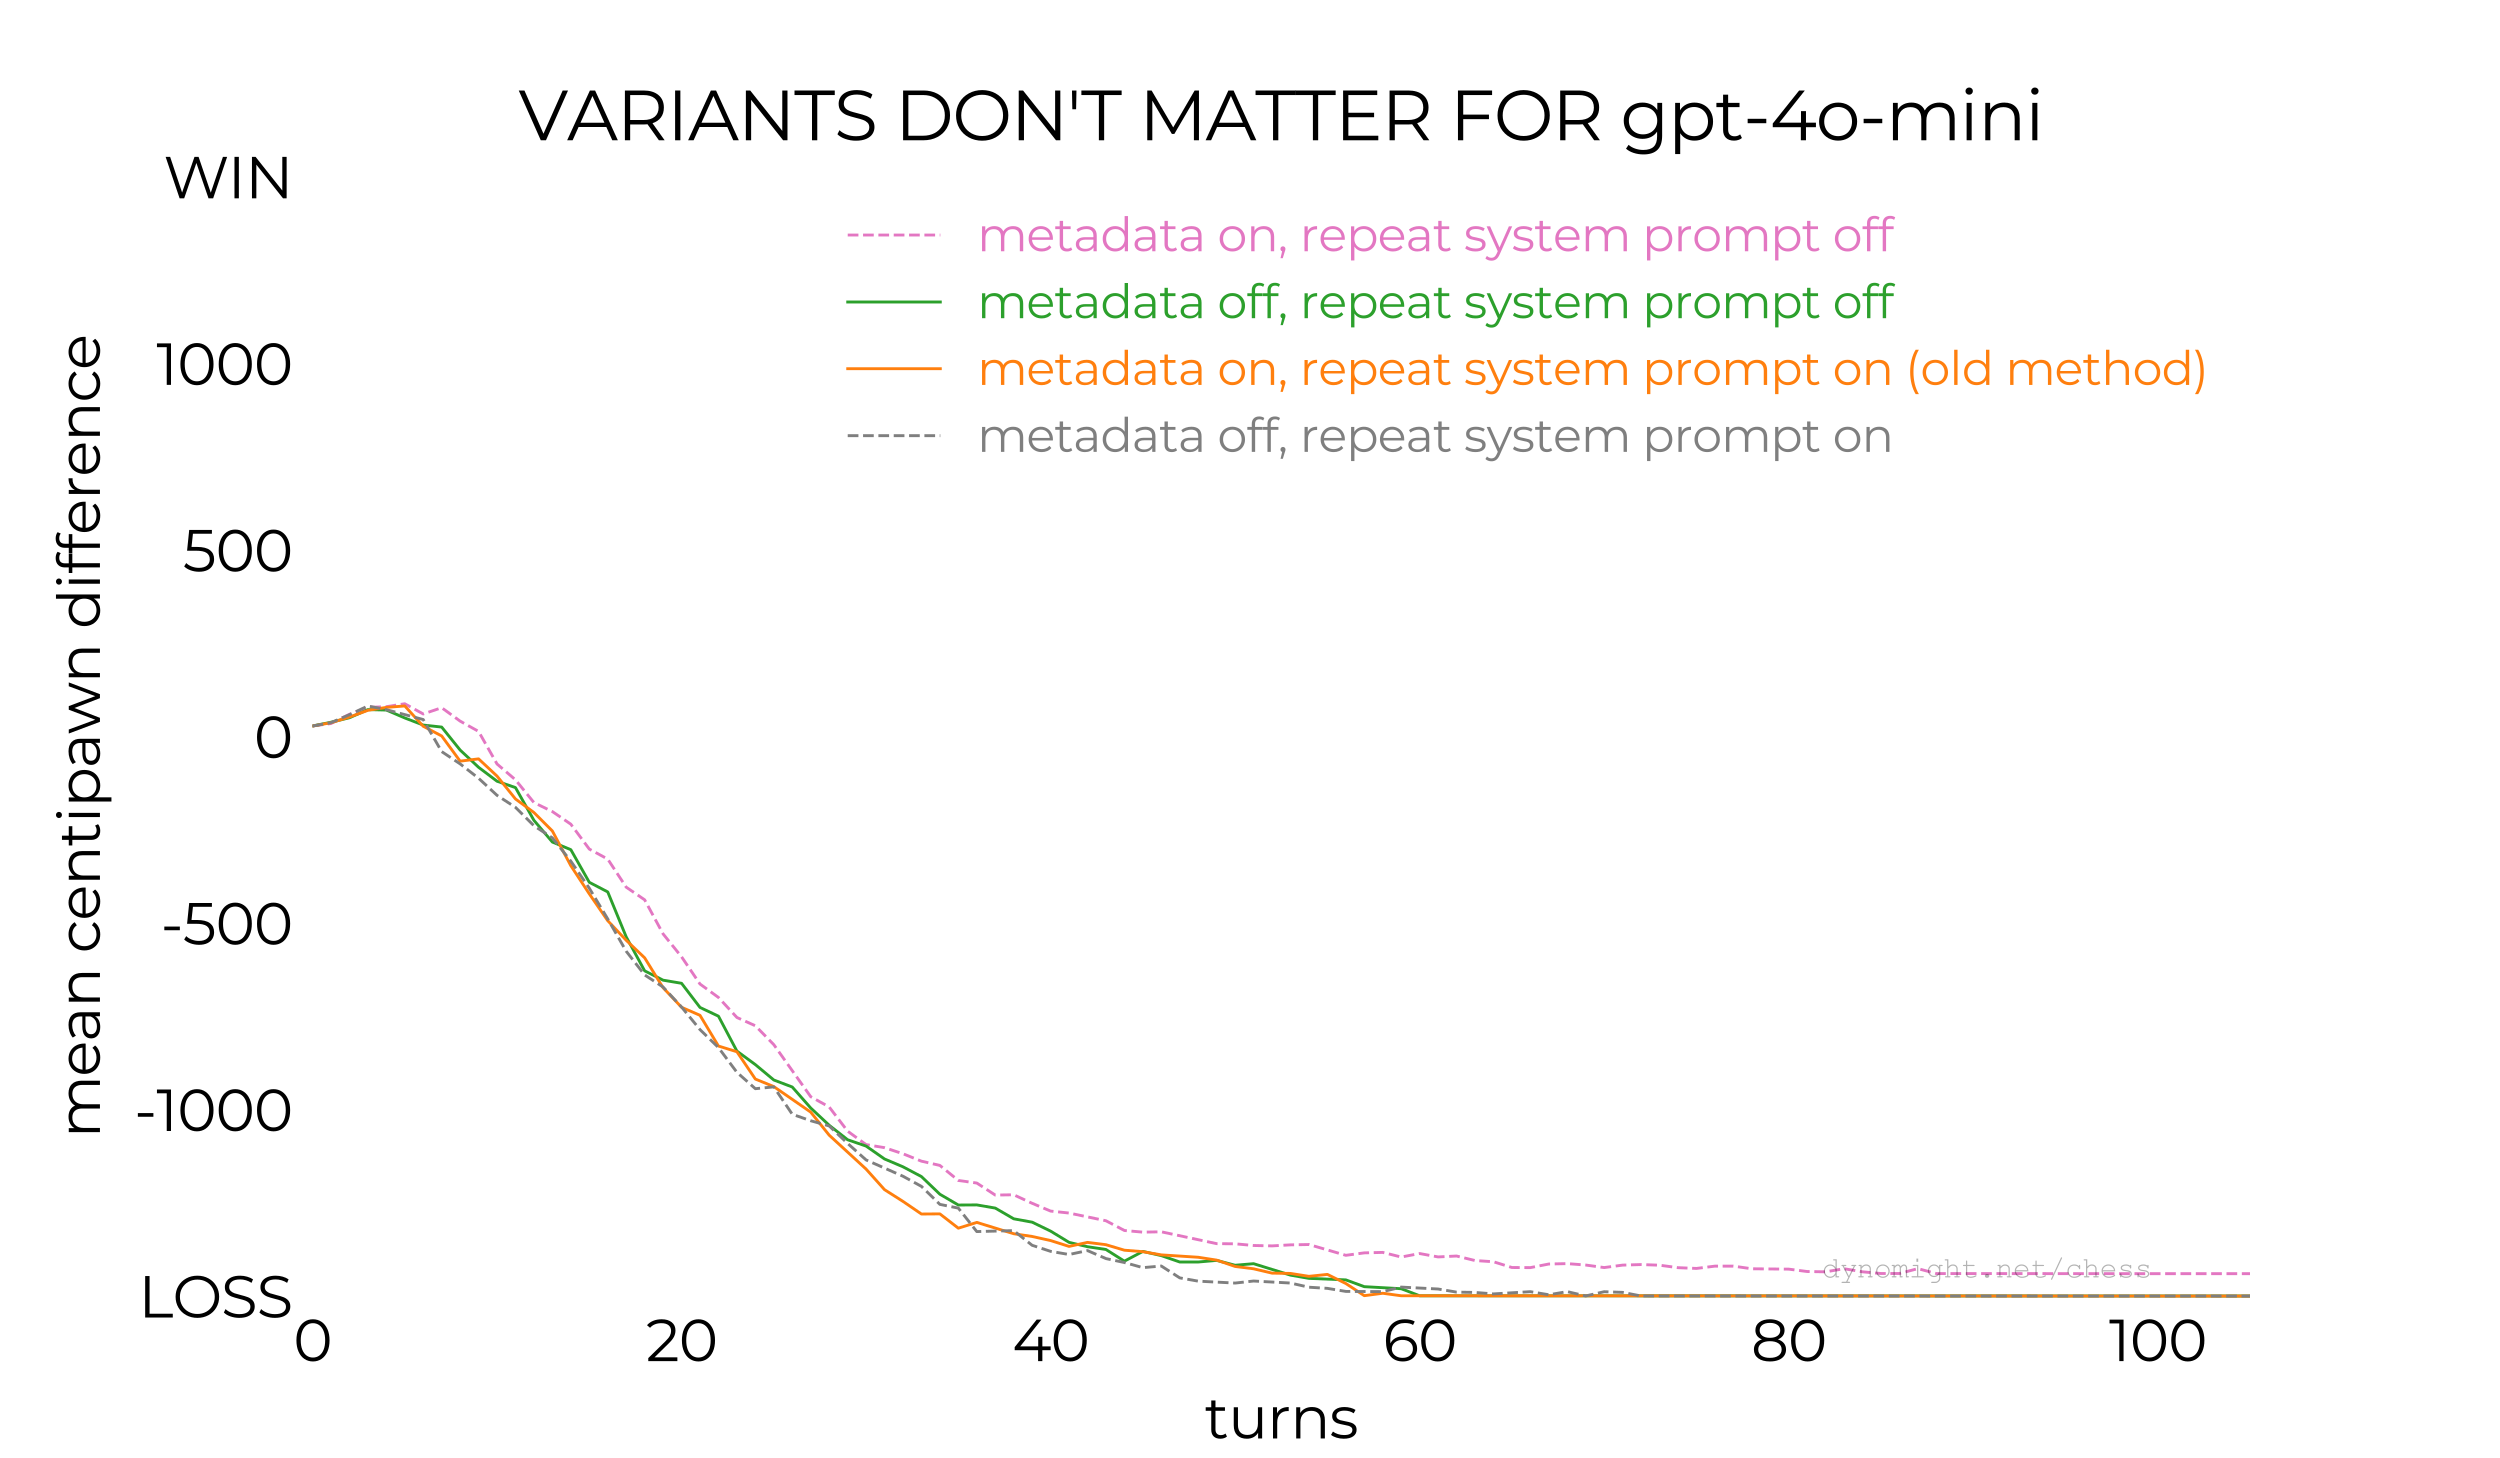 <?xml version="1.0" encoding="utf-8" standalone="no"?>
<!DOCTYPE svg PUBLIC "-//W3C//DTD SVG 1.1//EN"
  "http://www.w3.org/Graphics/SVG/1.1/DTD/svg11.dtd">
<svg xmlns:xlink="http://www.w3.org/1999/xlink" width="432pt" height="252pt" viewBox="0 0 432 252" xmlns="http://www.w3.org/2000/svg" version="1.1">
 <defs>
  <style type="text/css">*{stroke-linejoin: round; stroke-linecap: butt}</style>
 </defs>
 <g id="figure_1">
  <g id="patch_1">
   <path d="M 0 252 
L 432 252 
L 432 0 
L 0 0 
z
" style="fill: #ffffff"/>
  </g>
  <g id="axes_1">
   <g id="patch_2">
    <path d="M 54 224.28 
L 388.8 224.28 
L 388.8 30.24 
L 54 30.24 
z
" style="fill: #ffffff"/>
   </g>
   <g id="matplotlib.axis_1">
    <g id="xtick_1">
     <g id="line2d_1"/>
     <g id="text_1">
      <!-- 0 -->
      <g transform="translate(50.69 235.2) scale(0.1 -0.1)">
       <defs>
        <path id="Montserrat-Regular-30" d="M 2118 -38 
Q 1600 -38 1193 237 
Q 787 512 560 1027 
Q 333 1542 333 2240 
Q 333 2938 560 3453 
Q 787 3968 1193 4243 
Q 1600 4518 2118 4518 
Q 2637 4518 3043 4243 
Q 3450 3968 3680 3453 
Q 3910 2938 3910 2240 
Q 3910 1542 3680 1027 
Q 3450 512 3043 237 
Q 2637 -38 2118 -38 
z
M 2118 384 
Q 2509 384 2806 601 
Q 3104 819 3270 1235 
Q 3437 1651 3437 2240 
Q 3437 2829 3270 3245 
Q 3104 3661 2806 3878 
Q 2509 4096 2118 4096 
Q 1728 4096 1430 3878 
Q 1133 3661 966 3245 
Q 800 2829 800 2240 
Q 800 1651 966 1235 
Q 1133 819 1430 601 
Q 1728 384 2118 384 
z
" transform="scale(0.016)"/>
       </defs>
       <use xlink:href="#Montserrat-Regular-30"/>
      </g>
     </g>
    </g>
    <g id="xtick_2">
     <g id="line2d_2"/>
     <g id="text_2">
      <!-- 20 -->
      <g transform="translate(111.621 235.2) scale(0.1 -0.1)">
       <defs>
        <path id="Montserrat-Regular-32" d="M 3392 410 
L 3392 0 
L 250 0 
L 250 326 
L 2112 2150 
Q 2464 2496 2589 2749 
Q 2714 3002 2714 3258 
Q 2714 3654 2442 3875 
Q 2170 4096 1664 4096 
Q 877 4096 442 3597 
L 115 3878 
Q 378 4186 784 4352 
Q 1190 4518 1702 4518 
Q 2387 4518 2787 4195 
Q 3187 3872 3187 3309 
Q 3187 2963 3033 2643 
Q 2880 2323 2451 1907 
L 928 410 
L 3392 410 
z
" transform="scale(0.016)"/>
       </defs>
       <use xlink:href="#Montserrat-Regular-32"/>
       <use xlink:href="#Montserrat-Regular-30" x="56.8"/>
      </g>
     </g>
    </g>
    <g id="xtick_3">
     <g id="line2d_3"/>
     <g id="text_3">
      <!-- 40 -->
      <g transform="translate(174.928 235.2) scale(0.1 -0.1)">
       <defs>
        <path id="Montserrat-Regular-34" d="M 4141 1178 
L 3245 1178 
L 3245 0 
L 2784 0 
L 2784 1178 
L 256 1178 
L 256 1510 
L 2630 4480 
L 3142 4480 
L 851 1587 
L 2797 1587 
L 2797 2624 
L 3245 2624 
L 3245 1587 
L 4141 1587 
L 4141 1178 
z
" transform="scale(0.016)"/>
       </defs>
       <use xlink:href="#Montserrat-Regular-34"/>
       <use xlink:href="#Montserrat-Regular-30" x="66.1"/>
      </g>
     </g>
    </g>
    <g id="xtick_4">
     <g id="line2d_4"/>
     <g id="text_4">
      <!-- 60 -->
      <g transform="translate(238.959 235.2) scale(0.1 -0.1)">
       <defs>
        <path id="Montserrat-Regular-36" d="M 2189 2682 
Q 2630 2682 2972 2515 
Q 3315 2349 3507 2045 
Q 3699 1741 3699 1338 
Q 3699 928 3500 614 
Q 3302 301 2953 131 
Q 2605 -38 2170 -38 
Q 1280 -38 806 547 
Q 333 1133 333 2202 
Q 333 2950 589 3468 
Q 845 3987 1305 4252 
Q 1766 4518 2381 4518 
Q 3046 4518 3443 4275 
L 3258 3904 
Q 2938 4115 2387 4115 
Q 1645 4115 1222 3644 
Q 800 3174 800 2278 
Q 800 2118 819 1914 
Q 986 2278 1350 2480 
Q 1715 2682 2189 2682 
z
M 2150 352 
Q 2637 352 2941 617 
Q 3245 883 3245 1325 
Q 3245 1766 2941 2028 
Q 2637 2291 2118 2291 
Q 1779 2291 1520 2163 
Q 1261 2035 1113 1811 
Q 966 1587 966 1312 
Q 966 1056 1104 838 
Q 1242 621 1510 486 
Q 1779 352 2150 352 
z
" transform="scale(0.016)"/>
       </defs>
       <use xlink:href="#Montserrat-Regular-36"/>
       <use xlink:href="#Montserrat-Regular-30" x="60.9"/>
      </g>
     </g>
    </g>
    <g id="xtick_5">
     <g id="line2d_5"/>
     <g id="text_5">
      <!-- 80 -->
      <g transform="translate(302.586 235.2) scale(0.1 -0.1)">
       <defs>
        <path id="Montserrat-Regular-38" d="M 2899 2349 
Q 3322 2208 3549 1926 
Q 3776 1645 3776 1248 
Q 3776 858 3565 566 
Q 3354 275 2960 118 
Q 2566 -38 2035 -38 
Q 1229 -38 768 307 
Q 307 653 307 1248 
Q 307 1651 528 1929 
Q 749 2208 1171 2349 
Q 826 2483 646 2736 
Q 467 2989 467 3334 
Q 467 3878 892 4198 
Q 1318 4518 2035 4518 
Q 2509 4518 2864 4374 
Q 3219 4230 3417 3961 
Q 3616 3693 3616 3334 
Q 3616 2989 3430 2736 
Q 3245 2483 2899 2349 
z
M 928 3322 
Q 928 2950 1222 2732 
Q 1517 2515 2035 2515 
Q 2554 2515 2851 2732 
Q 3149 2950 3149 3315 
Q 3149 3693 2845 3910 
Q 2541 4128 2035 4128 
Q 1523 4128 1225 3910 
Q 928 3693 928 3322 
z
M 2035 352 
Q 2630 352 2966 595 
Q 3302 838 3302 1254 
Q 3302 1670 2966 1910 
Q 2630 2150 2035 2150 
Q 1446 2150 1110 1910 
Q 774 1670 774 1254 
Q 774 832 1107 592 
Q 1440 352 2035 352 
z
" transform="scale(0.016)"/>
       </defs>
       <use xlink:href="#Montserrat-Regular-38"/>
       <use xlink:href="#Montserrat-Regular-30" x="63.8"/>
      </g>
     </g>
    </g>
    <g id="xtick_6">
     <g id="line2d_6"/>
     <g id="text_6">
      <!-- 100 -->
      <g transform="translate(364.432 235.2) scale(0.1 -0.1)">
       <defs>
        <path id="Montserrat-Regular-31" d="M 1574 4480 
L 1574 0 
L 1114 0 
L 1114 4070 
L 58 4070 
L 58 4480 
L 1574 4480 
z
" transform="scale(0.016)"/>
       </defs>
       <use xlink:href="#Montserrat-Regular-31"/>
       <use xlink:href="#Montserrat-Regular-30" x="36.1"/>
       <use xlink:href="#Montserrat-Regular-30" x="102.3"/>
      </g>
     </g>
    </g>
    <g id="text_7">
     <!-- turns -->
     <g transform="translate(208.17 248.561) scale(0.1 -0.1)">
      <defs>
       <path id="Montserrat-Regular-74" d="M 2406 205 
Q 2278 90 2089 29 
Q 1901 -32 1696 -32 
Q 1222 -32 966 224 
Q 710 480 710 947 
L 710 2982 
L 109 2982 
L 109 3366 
L 710 3366 
L 710 4102 
L 1165 4102 
L 1165 3366 
L 2189 3366 
L 2189 2982 
L 1165 2982 
L 1165 973 
Q 1165 672 1315 515 
Q 1466 358 1747 358 
Q 1888 358 2019 403 
Q 2150 448 2246 531 
L 2406 205 
z
" transform="scale(0.016)"/>
       <path id="Montserrat-Regular-75" d="M 3667 3366 
L 3667 0 
L 3232 0 
L 3232 614 
Q 3053 307 2739 137 
Q 2426 -32 2022 -32 
Q 1363 -32 982 336 
Q 602 704 602 1414 
L 602 3366 
L 1056 3366 
L 1056 1459 
Q 1056 928 1318 653 
Q 1581 378 2067 378 
Q 2598 378 2905 701 
Q 3213 1024 3213 1600 
L 3213 3366 
L 3667 3366 
z
" transform="scale(0.016)"/>
       <path id="Montserrat-Regular-72" d="M 1069 2707 
Q 1229 3046 1545 3219 
Q 1862 3392 2330 3392 
L 2330 2950 
L 2221 2957 
Q 1690 2957 1389 2630 
Q 1088 2304 1088 1715 
L 1088 0 
L 634 0 
L 634 3366 
L 1069 3366 
L 1069 2707 
z
" transform="scale(0.016)"/>
       <path id="Montserrat-Regular-6e" d="M 2349 3392 
Q 2982 3392 3356 3024 
Q 3731 2656 3731 1952 
L 3731 0 
L 3277 0 
L 3277 1907 
Q 3277 2432 3014 2707 
Q 2752 2982 2266 2982 
Q 1722 2982 1405 2659 
Q 1088 2336 1088 1766 
L 1088 0 
L 634 0 
L 634 3366 
L 1069 3366 
L 1069 2746 
Q 1254 3053 1584 3222 
Q 1914 3392 2349 3392 
z
" transform="scale(0.016)"/>
       <path id="Montserrat-Regular-73" d="M 1536 -32 
Q 1126 -32 752 86 
Q 378 205 166 384 
L 371 742 
Q 582 576 902 470 
Q 1222 365 1568 365 
Q 2029 365 2249 509 
Q 2470 653 2470 915 
Q 2470 1101 2348 1206 
Q 2227 1312 2041 1366 
Q 1856 1421 1549 1472 
Q 1139 1549 889 1629 
Q 640 1709 464 1901 
Q 288 2093 288 2432 
Q 288 2854 640 3123 
Q 992 3392 1619 3392 
Q 1946 3392 2272 3305 
Q 2598 3219 2810 3078 
L 2611 2714 
Q 2195 3002 1619 3002 
Q 1184 3002 963 2848 
Q 742 2694 742 2445 
Q 742 2253 867 2137 
Q 992 2022 1177 1968 
Q 1363 1914 1690 1856 
Q 2093 1779 2336 1702 
Q 2579 1626 2752 1440 
Q 2925 1254 2925 928 
Q 2925 486 2557 227 
Q 2189 -32 1536 -32 
z
" transform="scale(0.016)"/>
      </defs>
      <use xlink:href="#Montserrat-Regular-74"/>
      <use xlink:href="#Montserrat-Regular-75" x="40.6"/>
      <use xlink:href="#Montserrat-Regular-72" x="107.9"/>
      <use xlink:href="#Montserrat-Regular-6e" x="148"/>
      <use xlink:href="#Montserrat-Regular-73" x="215.7"/>
     </g>
    </g>
   </g>
   <g id="matplotlib.axis_2">
    <g id="ytick_1">
     <g id="line2d_7"/>
     <g id="text_8">
      <!-- LOSS -->
      <g transform="translate(23.919 227.668) scale(0.1 -0.1)">
       <defs>
        <path id="Montserrat-Regular-4c" d="M 730 4480 
L 1203 4480 
L 1203 410 
L 3712 410 
L 3712 0 
L 730 0 
L 730 4480 
z
" transform="scale(0.016)"/>
        <path id="Montserrat-Regular-4f" d="M 2688 -38 
Q 2022 -38 1481 259 
Q 941 557 637 1075 
Q 333 1594 333 2240 
Q 333 2886 637 3404 
Q 941 3923 1481 4220 
Q 2022 4518 2688 4518 
Q 3354 4518 3888 4224 
Q 4422 3930 4729 3408 
Q 5037 2886 5037 2240 
Q 5037 1594 4729 1072 
Q 4422 550 3888 256 
Q 3354 -38 2688 -38 
z
M 2688 384 
Q 3219 384 3648 624 
Q 4077 864 4320 1289 
Q 4563 1715 4563 2240 
Q 4563 2765 4320 3190 
Q 4077 3616 3648 3856 
Q 3219 4096 2688 4096 
Q 2157 4096 1725 3856 
Q 1293 3616 1046 3190 
Q 800 2765 800 2240 
Q 800 1715 1046 1289 
Q 1293 864 1725 624 
Q 2157 384 2688 384 
z
" transform="scale(0.016)"/>
        <path id="Montserrat-Regular-53" d="M 1965 -38 
Q 1466 -38 1008 122 
Q 550 282 301 544 
L 486 909 
Q 730 666 1133 515 
Q 1536 365 1965 365 
Q 2566 365 2867 585 
Q 3168 806 3168 1158 
Q 3168 1427 3005 1587 
Q 2842 1747 2605 1833 
Q 2368 1920 1946 2022 
Q 1440 2150 1139 2268 
Q 838 2387 624 2630 
Q 410 2874 410 3290 
Q 410 3629 589 3907 
Q 768 4186 1139 4352 
Q 1510 4518 2061 4518 
Q 2445 4518 2813 4412 
Q 3181 4307 3450 4122 
L 3290 3744 
Q 3008 3930 2688 4022 
Q 2368 4115 2061 4115 
Q 1472 4115 1174 3888 
Q 877 3661 877 3302 
Q 877 3034 1040 2870 
Q 1203 2707 1449 2620 
Q 1696 2534 2112 2432 
Q 2605 2310 2909 2192 
Q 3213 2074 3424 1834 
Q 3635 1594 3635 1184 
Q 3635 845 3452 566 
Q 3270 288 2892 125 
Q 2515 -38 1965 -38 
z
" transform="scale(0.016)"/>
       </defs>
       <use xlink:href="#Montserrat-Regular-4c"/>
       <use xlink:href="#Montserrat-Regular-4f" x="58.9"/>
       <use xlink:href="#Montserrat-Regular-53" x="142.8"/>
       <use xlink:href="#Montserrat-Regular-53" x="204.3"/>
      </g>
     </g>
    </g>
    <g id="ytick_2">
     <g id="line2d_8"/>
     <g id="text_9">
      <!-- -1000 -->
      <g transform="translate(23.209 195.435) scale(0.1 -0.1)">
       <defs>
        <path id="Montserrat-Regular-2d" d="M 384 1933 
L 2061 1933 
L 2061 1536 
L 384 1536 
L 384 1933 
z
" transform="scale(0.016)"/>
       </defs>
       <use xlink:href="#Montserrat-Regular-2d"/>
       <use xlink:href="#Montserrat-Regular-31" x="38.2"/>
       <use xlink:href="#Montserrat-Regular-30" x="74.3"/>
       <use xlink:href="#Montserrat-Regular-30" x="140.5"/>
       <use xlink:href="#Montserrat-Regular-30" x="206.7"/>
      </g>
     </g>
    </g>
    <g id="ytick_3">
     <g id="line2d_9"/>
     <g id="text_10">
      <!-- -500 -->
      <g transform="translate(27.78 163.203) scale(0.1 -0.1)">
       <defs>
        <path id="Montserrat-Regular-35" d="M 1510 2643 
Q 2483 2643 2928 2294 
Q 3373 1946 3373 1318 
Q 3373 928 3190 621 
Q 3008 314 2643 138 
Q 2278 -38 1747 -38 
Q 1267 -38 835 118 
Q 403 275 141 538 
L 365 902 
Q 589 672 953 528 
Q 1318 384 1741 384 
Q 2298 384 2602 633 
Q 2906 883 2906 1299 
Q 2906 1760 2563 1997 
Q 2221 2234 1408 2234 
L 454 2234 
L 685 4480 
L 3136 4480 
L 3136 4070 
L 1088 4070 
L 934 2643 
L 1510 2643 
z
" transform="scale(0.016)"/>
       </defs>
       <use xlink:href="#Montserrat-Regular-2d"/>
       <use xlink:href="#Montserrat-Regular-35" x="38.2"/>
       <use xlink:href="#Montserrat-Regular-30" x="94.8"/>
       <use xlink:href="#Montserrat-Regular-30" x="161"/>
      </g>
     </g>
    </g>
    <g id="ytick_4">
     <g id="line2d_10"/>
     <g id="text_11">
      <!-- 0 -->
      <g transform="translate(43.88 130.97) scale(0.1 -0.1)">
       <use xlink:href="#Montserrat-Regular-30"/>
      </g>
     </g>
    </g>
    <g id="ytick_5">
     <g id="line2d_11"/>
     <g id="text_12">
      <!-- 500 -->
      <g transform="translate(31.6 98.738) scale(0.1 -0.1)">
       <use xlink:href="#Montserrat-Regular-35"/>
       <use xlink:href="#Montserrat-Regular-30" x="56.6"/>
       <use xlink:href="#Montserrat-Regular-30" x="122.8"/>
      </g>
     </g>
    </g>
    <g id="ytick_6">
     <g id="line2d_12"/>
     <g id="text_13">
      <!-- 1000 -->
      <g transform="translate(27.03 66.505) scale(0.1 -0.1)">
       <use xlink:href="#Montserrat-Regular-31"/>
       <use xlink:href="#Montserrat-Regular-30" x="36.1"/>
       <use xlink:href="#Montserrat-Regular-30" x="102.3"/>
       <use xlink:href="#Montserrat-Regular-30" x="168.5"/>
      </g>
     </g>
    </g>
    <g id="ytick_7">
     <g id="line2d_13"/>
     <g id="text_14">
      <!-- WIN -->
      <g transform="translate(28.241 34.272) scale(0.1 -0.1)">
       <defs>
        <path id="Montserrat-Regular-57" d="M 6880 4480 
L 5370 0 
L 4870 0 
L 3558 3821 
L 2240 0 
L 1747 0 
L 237 4480 
L 723 4480 
L 2016 627 
L 3354 4480 
L 3795 4480 
L 5114 608 
L 6426 4480 
L 6880 4480 
z
" transform="scale(0.016)"/>
        <path id="Montserrat-Regular-49" d="M 730 4480 
L 1203 4480 
L 1203 0 
L 730 0 
L 730 4480 
z
" transform="scale(0.016)"/>
        <path id="Montserrat-Regular-4e" d="M 4474 4480 
L 4474 0 
L 4083 0 
L 1203 3635 
L 1203 0 
L 730 0 
L 730 4480 
L 1120 4480 
L 4006 845 
L 4006 4480 
L 4474 4480 
z
" transform="scale(0.016)"/>
       </defs>
       <use xlink:href="#Montserrat-Regular-57"/>
       <use xlink:href="#Montserrat-Regular-49" x="111.1"/>
       <use xlink:href="#Montserrat-Regular-4e" x="141.3"/>
      </g>
     </g>
    </g>
    <g id="text_15">
     <!-- mean centipawn difference -->
     <g transform="translate(17.269 196.648) rotate(-90) scale(0.1 -0.1)">
      <defs>
       <path id="Montserrat-Regular-6d" d="M 4832 3392 
Q 5466 3392 5827 3027 
Q 6189 2662 6189 1952 
L 6189 0 
L 5734 0 
L 5734 1907 
Q 5734 2432 5481 2707 
Q 5229 2982 4768 2982 
Q 4243 2982 3942 2659 
Q 3642 2336 3642 1766 
L 3642 0 
L 3187 0 
L 3187 1907 
Q 3187 2432 2934 2707 
Q 2682 2982 2214 2982 
Q 1696 2982 1392 2659 
Q 1088 2336 1088 1766 
L 1088 0 
L 634 0 
L 634 3366 
L 1069 3366 
L 1069 2752 
Q 1248 3059 1568 3225 
Q 1888 3392 2304 3392 
Q 2726 3392 3036 3213 
Q 3347 3034 3501 2682 
Q 3686 3014 4035 3203 
Q 4384 3392 4832 3392 
z
" transform="scale(0.016)"/>
       <path id="Montserrat-Regular-65" d="M 3565 1542 
L 749 1542 
Q 787 1018 1152 694 
Q 1517 371 2074 371 
Q 2387 371 2649 483 
Q 2912 595 3104 813 
L 3360 518 
Q 3136 250 2800 109 
Q 2464 -32 2061 -32 
Q 1542 -32 1142 189 
Q 742 410 518 800 
Q 294 1190 294 1683 
Q 294 2176 508 2566 
Q 723 2957 1097 3174 
Q 1472 3392 1939 3392 
Q 2406 3392 2777 3174 
Q 3149 2957 3360 2569 
Q 3571 2182 3571 1683 
L 3565 1542 
z
M 1939 3002 
Q 1453 3002 1123 2691 
Q 794 2381 749 1882 
L 3136 1882 
Q 3091 2381 2761 2691 
Q 2432 3002 1939 3002 
z
" transform="scale(0.016)"/>
       <path id="Montserrat-Regular-61" d="M 1811 3392 
Q 2470 3392 2822 3062 
Q 3174 2733 3174 2086 
L 3174 0 
L 2739 0 
L 2739 525 
Q 2586 262 2288 115 
Q 1990 -32 1581 -32 
Q 1018 -32 685 237 
Q 352 506 352 947 
Q 352 1376 662 1638 
Q 973 1901 1651 1901 
L 2720 1901 
L 2720 2106 
Q 2720 2541 2477 2768 
Q 2234 2995 1766 2995 
Q 1446 2995 1152 2889 
Q 858 2784 646 2598 
L 442 2938 
Q 698 3155 1056 3273 
Q 1414 3392 1811 3392 
z
M 1651 326 
Q 2035 326 2310 502 
Q 2586 678 2720 1011 
L 2720 1562 
L 1664 1562 
Q 800 1562 800 960 
Q 800 666 1024 496 
Q 1248 326 1651 326 
z
" transform="scale(0.016)"/>
       <path id="Montserrat-Regular-20" transform="scale(0.016)"/>
       <path id="Montserrat-Regular-63" d="M 2029 -32 
Q 1530 -32 1136 185 
Q 742 403 518 796 
Q 294 1190 294 1683 
Q 294 2176 518 2566 
Q 742 2957 1136 3174 
Q 1530 3392 2029 3392 
Q 2464 3392 2806 3222 
Q 3149 3053 3347 2726 
L 3008 2496 
Q 2842 2746 2586 2870 
Q 2330 2995 2029 2995 
Q 1664 2995 1373 2832 
Q 1082 2669 918 2368 
Q 755 2067 755 1683 
Q 755 1293 918 995 
Q 1082 698 1373 534 
Q 1664 371 2029 371 
Q 2330 371 2586 492 
Q 2842 614 3008 864 
L 3347 634 
Q 3149 307 2803 137 
Q 2458 -32 2029 -32 
z
" transform="scale(0.016)"/>
       <path id="Montserrat-Regular-69" d="M 634 3366 
L 1088 3366 
L 1088 0 
L 634 0 
L 634 3366 
z
M 864 4102 
Q 723 4102 627 4198 
Q 531 4294 531 4429 
Q 531 4557 627 4653 
Q 723 4749 864 4749 
Q 1005 4749 1101 4656 
Q 1197 4563 1197 4435 
Q 1197 4294 1101 4198 
Q 1005 4102 864 4102 
z
" transform="scale(0.016)"/>
       <path id="Montserrat-Regular-70" d="M 2368 3392 
Q 2842 3392 3226 3177 
Q 3610 2963 3827 2572 
Q 4045 2182 4045 1683 
Q 4045 1178 3827 787 
Q 3610 397 3229 182 
Q 2848 -32 2368 -32 
Q 1958 -32 1628 137 
Q 1299 307 1088 634 
L 1088 -1242 
L 634 -1242 
L 634 3366 
L 1069 3366 
L 1069 2701 
Q 1274 3034 1610 3213 
Q 1946 3392 2368 3392 
z
M 2336 371 
Q 2688 371 2976 534 
Q 3264 698 3427 998 
Q 3590 1299 3590 1683 
Q 3590 2067 3427 2364 
Q 3264 2662 2976 2828 
Q 2688 2995 2336 2995 
Q 1978 2995 1693 2828 
Q 1408 2662 1245 2364 
Q 1082 2067 1082 1683 
Q 1082 1299 1245 998 
Q 1408 698 1693 534 
Q 1978 371 2336 371 
z
" transform="scale(0.016)"/>
       <path id="Montserrat-Regular-77" d="M 5574 3366 
L 4301 0 
L 3872 0 
L 2810 2758 
L 1747 0 
L 1318 0 
L 51 3366 
L 486 3366 
L 1542 506 
L 2624 3366 
L 3014 3366 
L 4090 506 
L 5158 3366 
L 5574 3366 
z
" transform="scale(0.016)"/>
       <path id="Montserrat-Regular-64" d="M 3706 4749 
L 3706 0 
L 3270 0 
L 3270 666 
Q 3066 326 2730 147 
Q 2394 -32 1971 -32 
Q 1498 -32 1114 185 
Q 730 403 512 793 
Q 294 1184 294 1683 
Q 294 2182 512 2572 
Q 730 2963 1114 3177 
Q 1498 3392 1971 3392 
Q 2381 3392 2710 3222 
Q 3040 3053 3251 2726 
L 3251 4749 
L 3706 4749 
z
M 2010 371 
Q 2362 371 2646 534 
Q 2931 698 3094 998 
Q 3258 1299 3258 1683 
Q 3258 2067 3094 2368 
Q 2931 2669 2646 2832 
Q 2362 2995 2010 2995 
Q 1651 2995 1366 2832 
Q 1082 2669 918 2368 
Q 755 2067 755 1683 
Q 755 1299 918 998 
Q 1082 698 1366 534 
Q 1651 371 2010 371 
z
" transform="scale(0.016)"/>
       <path id="Montserrat-Regular-66" d="M 1747 4397 
Q 1453 4397 1302 4237 
Q 1152 4077 1152 3763 
L 1152 3366 
L 2189 3366 
L 2189 2982 
L 1165 2982 
L 1165 0 
L 710 0 
L 710 2982 
L 109 2982 
L 109 3366 
L 710 3366 
L 710 3782 
Q 710 4243 976 4512 
Q 1242 4781 1728 4781 
Q 1920 4781 2099 4726 
Q 2278 4672 2400 4570 
L 2246 4230 
Q 2048 4397 1747 4397 
z
" transform="scale(0.016)"/>
      </defs>
      <use xlink:href="#Montserrat-Regular-6d"/>
      <use xlink:href="#Montserrat-Regular-65" x="106.1"/>
      <use xlink:href="#Montserrat-Regular-61" x="166.5"/>
      <use xlink:href="#Montserrat-Regular-6e" x="225.5"/>
      <use xlink:href="#Montserrat-Regular-20" x="293.2"/>
      <use xlink:href="#Montserrat-Regular-63" x="319.4"/>
      <use xlink:href="#Montserrat-Regular-65" x="375.7"/>
      <use xlink:href="#Montserrat-Regular-6e" x="436.1"/>
      <use xlink:href="#Montserrat-Regular-74" x="503.8"/>
      <use xlink:href="#Montserrat-Regular-69" x="544.4"/>
      <use xlink:href="#Montserrat-Regular-70" x="571.3"/>
      <use xlink:href="#Montserrat-Regular-61" x="639.1"/>
      <use xlink:href="#Montserrat-Regular-77" x="698.1"/>
      <use xlink:href="#Montserrat-Regular-6e" x="786"/>
      <use xlink:href="#Montserrat-Regular-20" x="853.7"/>
      <use xlink:href="#Montserrat-Regular-64" x="879.9"/>
      <use xlink:href="#Montserrat-Regular-69" x="947.7"/>
      <use xlink:href="#Montserrat-Regular-66" x="974.6"/>
      <use xlink:href="#Montserrat-Regular-66" x="1008.5"/>
      <use xlink:href="#Montserrat-Regular-65" x="1042.4"/>
      <use xlink:href="#Montserrat-Regular-72" x="1102.8"/>
      <use xlink:href="#Montserrat-Regular-65" x="1142.9"/>
      <use xlink:href="#Montserrat-Regular-6e" x="1203.3"/>
      <use xlink:href="#Montserrat-Regular-63" x="1271"/>
      <use xlink:href="#Montserrat-Regular-65" x="1327.3"/>
     </g>
    </g>
   </g>
   <g id="line2d_14">
    <path d="M 54 125.455 
L 57.189 125.028 
L 60.377 123.433 
L 63.566 122.238 
L 66.754 122.114 
L 69.943 121.61 
L 73.131 123.374 
L 76.32 122.292 
L 79.509 124.609 
L 82.697 126.391 
L 85.886 132.018 
L 89.074 134.752 
L 92.263 138.686 
L 95.451 140.241 
L 98.64 142.423 
L 101.829 146.721 
L 105.017 148.451 
L 108.206 153.304 
L 111.394 155.488 
L 114.583 161.384 
L 117.771 165.338 
L 120.96 170.039 
L 124.149 172.36 
L 127.337 175.819 
L 130.526 177.255 
L 133.714 180.517 
L 140.091 189.51 
L 143.28 191.285 
L 146.469 195.469 
L 149.657 197.786 
L 152.846 198.319 
L 156.034 199.369 
L 159.223 200.651 
L 162.411 201.387 
L 165.6 203.985 
L 168.789 204.429 
L 171.977 206.506 
L 175.166 206.458 
L 178.354 207.93 
L 181.543 209.275 
L 184.731 209.614 
L 191.109 210.947 
L 194.297 212.629 
L 197.486 212.915 
L 200.674 212.855 
L 210.24 214.903 
L 213.429 214.931 
L 216.617 215.221 
L 219.806 215.29 
L 222.994 215.112 
L 226.183 215.054 
L 232.56 216.918 
L 235.749 216.496 
L 238.937 216.415 
L 242.126 217.215 
L 245.314 216.611 
L 248.503 217.198 
L 251.691 217.041 
L 254.88 217.821 
L 258.069 218.029 
L 261.257 219.026 
L 264.446 219.044 
L 267.634 218.421 
L 270.823 218.353 
L 274.011 218.598 
L 277.2 219.035 
L 280.389 218.612 
L 283.577 218.516 
L 286.766 218.626 
L 289.954 219.054 
L 293.143 219.186 
L 296.331 218.789 
L 299.52 218.786 
L 302.709 219.245 
L 309.086 219.306 
L 312.274 219.718 
L 315.463 219.773 
L 318.651 219.234 
L 321.84 219.767 
L 325.029 220.064 
L 328.217 220.063 
L 331.406 219.219 
L 334.594 220.069 
L 369.669 220.09 
L 433 220.09 
L 433 220.09 
" clip-path="url(#p72e3e35697)" style="fill: none; stroke-dasharray: 1.85,0.8; stroke-dashoffset: 0; stroke: #e377c2; stroke-width: 0.5"/>
   </g>
   <g id="line2d_15">
    <path d="M 54 125.455 
L 57.189 124.801 
L 60.377 124.03 
L 63.566 122.622 
L 66.754 122.697 
L 69.943 124.063 
L 73.131 125.289 
L 76.32 125.638 
L 79.509 129.607 
L 82.697 132.589 
L 85.886 134.997 
L 89.074 136.098 
L 92.263 141.752 
L 95.451 145.51 
L 98.64 146.826 
L 101.829 152.463 
L 105.017 154.125 
L 108.206 161.888 
L 111.394 167.76 
L 114.583 169.376 
L 117.771 169.913 
L 120.96 174.087 
L 124.149 175.595 
L 127.337 181.626 
L 130.526 183.966 
L 133.714 186.625 
L 136.903 187.837 
L 140.091 191.462 
L 143.28 194.444 
L 146.469 196.948 
L 149.657 198.044 
L 152.846 200.271 
L 156.034 201.626 
L 159.223 203.313 
L 162.411 206.366 
L 165.6 208.229 
L 168.789 208.209 
L 171.977 208.756 
L 175.166 210.608 
L 178.354 211.191 
L 181.543 212.737 
L 184.731 214.679 
L 187.92 215.434 
L 191.109 215.911 
L 194.297 217.93 
L 197.486 216.244 
L 200.674 216.972 
L 203.863 218.075 
L 207.051 218.075 
L 210.24 217.796 
L 213.429 218.635 
L 216.617 218.365 
L 222.994 220.344 
L 226.183 220.903 
L 232.56 221.165 
L 235.749 222.336 
L 242.126 222.69 
L 245.314 223.915 
L 433 223.958 
L 433 223.958 
" clip-path="url(#p72e3e35697)" style="fill: none; stroke: #2ca02c; stroke-width: 0.5; stroke-linecap: square"/>
   </g>
   <g id="line2d_16">
    <path d="M 54 125.455 
L 57.189 124.892 
L 60.377 123.91 
L 63.566 122.744 
L 66.754 122.237 
L 69.943 121.989 
L 73.131 125.498 
L 76.32 127.174 
L 79.509 131.528 
L 82.697 131.132 
L 85.886 134.111 
L 89.074 138.062 
L 92.263 140.407 
L 95.451 143.599 
L 98.64 149.596 
L 101.829 154.458 
L 105.017 159.101 
L 108.206 162.479 
L 111.394 165.511 
L 114.583 170.684 
L 117.771 174.059 
L 120.96 175.449 
L 124.149 180.757 
L 127.337 181.741 
L 130.526 186.462 
L 133.714 187.767 
L 140.091 192.176 
L 143.28 196.156 
L 149.657 202.018 
L 152.846 205.576 
L 156.034 207.603 
L 159.223 209.784 
L 162.411 209.759 
L 165.6 212.231 
L 168.789 211.232 
L 175.166 213.189 
L 178.354 213.661 
L 181.543 214.367 
L 184.731 215.379 
L 187.92 214.685 
L 191.109 215.086 
L 194.297 216.036 
L 197.486 216.293 
L 200.674 216.845 
L 207.051 217.255 
L 210.24 217.75 
L 213.429 218.844 
L 216.617 219.247 
L 219.806 219.996 
L 222.994 220.049 
L 226.183 220.551 
L 229.371 220.217 
L 232.56 221.793 
L 235.749 223.893 
L 238.937 223.474 
L 242.126 223.907 
L 372.857 223.958 
L 433 223.958 
L 433 223.958 
" clip-path="url(#p72e3e35697)" style="fill: none; stroke: #ff7f0e; stroke-width: 0.5; stroke-linecap: square"/>
   </g>
   <g id="line2d_17">
    <path d="M 54 125.455 
L 57.189 124.88 
L 60.377 123.503 
L 63.566 121.992 
L 66.754 122.629 
L 73.131 124.335 
L 76.32 129.879 
L 79.509 131.997 
L 82.697 134.484 
L 85.886 137.435 
L 89.074 139.511 
L 92.263 142.69 
L 95.451 144.782 
L 98.64 148.811 
L 101.829 153.482 
L 105.017 158.789 
L 108.206 164.373 
L 111.394 168.47 
L 114.583 170.563 
L 117.771 174.018 
L 120.96 177.917 
L 124.149 181.024 
L 127.337 185.301 
L 130.526 188.127 
L 133.714 187.815 
L 136.903 192.545 
L 140.091 193.663 
L 143.28 194.563 
L 146.469 197.585 
L 149.657 200.436 
L 156.034 203.253 
L 159.223 205.005 
L 162.411 208.117 
L 165.6 208.761 
L 168.789 212.816 
L 175.166 212.648 
L 178.354 215.188 
L 181.543 216.233 
L 184.731 216.778 
L 187.92 216.102 
L 191.109 217.483 
L 194.297 218.162 
L 197.486 219.049 
L 200.674 218.768 
L 203.863 220.818 
L 207.051 221.384 
L 213.429 221.714 
L 216.617 221.361 
L 222.994 221.709 
L 226.183 222.43 
L 229.371 222.63 
L 232.56 223.156 
L 238.937 223.194 
L 242.126 222.409 
L 248.503 222.741 
L 251.691 223.278 
L 254.88 223.332 
L 258.069 223.588 
L 264.446 223.202 
L 267.634 223.733 
L 270.823 223.193 
L 274.011 223.94 
L 277.2 223.209 
L 280.389 223.323 
L 283.577 223.945 
L 385.611 223.958 
L 433 223.958 
L 433 223.958 
" clip-path="url(#p72e3e35697)" style="fill: none; stroke-dasharray: 1.85,0.8; stroke-dashoffset: 0; stroke: #7f7f7f; stroke-width: 0.5"/>
   </g>
   <g id="patch_3">
    <path d="M 54 224.28 
L 54 30.24 
" style="fill: none"/>
   </g>
   <g id="patch_4">
    <path d="M 388.8 224.28 
L 388.8 30.24 
" style="fill: none"/>
   </g>
   <g id="patch_5">
    <path d="M 54 224.28 
L 388.8 224.28 
" style="fill: none"/>
   </g>
   <g id="patch_6">
    <path d="M 54 30.24 
L 388.8 30.24 
" style="fill: none"/>
   </g>
   <g id="text_16">
    <g id="patch_7">
     <a xlink:href="https://dynomight.net/chess">
      <path d="M 310.825 225.677 
L 375.84 225.677 
L 375.84 213.343 
L 310.825 213.343 
z
" style="fill: #ffffff; opacity: 0; stroke: #ffffff; stroke-linejoin: miter"/>
     </a>
    </g>
    <a xlink:href="https://dynomight.net/chess">
     <!-- dynomight.net/chess -->
     <g style="opacity: 0.3" transform="translate(314.825 220.734) scale(0.05 -0.05)">
      <defs>
       <path id="CourierNewPSMT-64" d="M 3206 3922 
L 3206 263 
L 3556 263 
Q 3653 263 3693 227 
Q 3734 191 3734 131 
Q 3734 75 3693 37 
Q 3653 0 3556 0 
L 2941 0 
L 2941 522 
Q 2484 -103 1781 -103 
Q 1425 -103 1098 86 
Q 772 275 583 625 
Q 394 975 394 1347 
Q 394 1722 583 2070 
Q 772 2419 1098 2609 
Q 1425 2800 1784 2800 
Q 2472 2800 2941 2175 
L 2941 3656 
L 2591 3656 
Q 2494 3656 2453 3693 
Q 2413 3731 2413 3791 
Q 2413 3847 2453 3884 
Q 2494 3922 2591 3922 
L 3206 3922 
z
M 2941 1347 
Q 2941 1847 2603 2190 
Q 2266 2534 1800 2534 
Q 1331 2534 993 2190 
Q 656 1847 656 1347 
Q 656 850 993 504 
Q 1331 159 1800 159 
Q 2266 159 2603 504 
Q 2941 850 2941 1347 
z
" transform="scale(0.016)"/>
       <path id="CourierNewPSMT-79" d="M 1938 0 
L 719 2441 
L 641 2441 
Q 547 2441 506 2478 
Q 466 2516 466 2572 
Q 466 2613 486 2645 
Q 506 2678 539 2692 
Q 572 2706 641 2706 
L 1359 2706 
Q 1453 2706 1493 2668 
Q 1534 2631 1534 2572 
Q 1534 2516 1493 2478 
Q 1453 2441 1359 2441 
L 1006 2441 
L 2078 288 
L 3134 2441 
L 2781 2441 
Q 2688 2441 2647 2478 
Q 2606 2516 2606 2575 
Q 2606 2631 2647 2668 
Q 2688 2706 2781 2706 
L 3497 2706 
Q 3594 2706 3634 2668 
Q 3675 2631 3675 2572 
Q 3675 2531 3650 2497 
Q 3625 2463 3594 2452 
Q 3563 2441 3419 2441 
L 1756 -944 
L 2166 -944 
Q 2259 -944 2300 -980 
Q 2341 -1016 2341 -1075 
Q 2341 -1131 2300 -1168 
Q 2259 -1206 2166 -1206 
L 653 -1206 
Q 559 -1206 518 -1170 
Q 478 -1134 478 -1075 
Q 478 -1016 518 -980 
Q 559 -944 653 -944 
L 1475 -944 
L 1938 0 
z
" transform="scale(0.016)"/>
       <path id="CourierNewPSMT-6e" d="M 1072 2706 
L 1072 2309 
Q 1347 2588 1569 2694 
Q 1791 2800 2069 2800 
Q 2369 2800 2616 2672 
Q 2791 2578 2933 2361 
Q 3075 2144 3075 1916 
L 3075 263 
L 3297 263 
Q 3391 263 3431 227 
Q 3472 191 3472 131 
Q 3472 75 3431 37 
Q 3391 0 3297 0 
L 2594 0 
Q 2497 0 2456 37 
Q 2416 75 2416 131 
Q 2416 191 2456 227 
Q 2497 263 2594 263 
L 2813 263 
L 2813 1872 
Q 2813 2150 2609 2342 
Q 2406 2534 2066 2534 
Q 1806 2534 1615 2429 
Q 1425 2325 1072 1909 
L 1072 263 
L 1369 263 
Q 1463 263 1503 227 
Q 1544 191 1544 131 
Q 1544 75 1503 37 
Q 1463 0 1369 0 
L 513 0 
Q 419 0 378 37 
Q 338 75 338 131 
Q 338 191 378 227 
Q 419 263 513 263 
L 809 263 
L 809 2441 
L 588 2441 
Q 494 2441 453 2478 
Q 413 2516 413 2575 
Q 413 2631 453 2668 
Q 494 2706 588 2706 
L 1072 2706 
z
" transform="scale(0.016)"/>
       <path id="CourierNewPSMT-6f" d="M 3388 1347 
Q 3388 747 2958 322 
Q 2528 -103 1922 -103 
Q 1309 -103 881 323 
Q 453 750 453 1347 
Q 453 1947 881 2373 
Q 1309 2800 1922 2800 
Q 2528 2800 2958 2375 
Q 3388 1950 3388 1347 
z
M 3122 1347 
Q 3122 1841 2770 2187 
Q 2419 2534 1919 2534 
Q 1419 2534 1067 2186 
Q 716 1838 716 1347 
Q 716 859 1067 509 
Q 1419 159 1919 159 
Q 2419 159 2770 507 
Q 3122 856 3122 1347 
z
" transform="scale(0.016)"/>
       <path id="CourierNewPSMT-6d" d="M 725 2706 
L 725 2441 
Q 1059 2800 1397 2800 
Q 1600 2800 1753 2692 
Q 1906 2584 2009 2366 
Q 2184 2584 2364 2692 
Q 2544 2800 2725 2800 
Q 3009 2800 3178 2616 
Q 3400 2378 3400 2097 
L 3400 263 
L 3622 263 
Q 3716 263 3756 227 
Q 3797 191 3797 131 
Q 3797 75 3756 37 
Q 3716 0 3622 0 
L 3138 0 
L 3138 2072 
Q 3138 2272 3016 2403 
Q 2894 2534 2734 2534 
Q 2591 2534 2431 2426 
Q 2272 2319 2069 2003 
L 2069 263 
L 2288 263 
Q 2381 263 2422 227 
Q 2463 191 2463 131 
Q 2463 75 2422 37 
Q 2381 0 2288 0 
L 1803 0 
L 1803 2053 
Q 1803 2263 1679 2398 
Q 1556 2534 1403 2534 
Q 1263 2534 1125 2444 
Q 934 2316 725 2003 
L 725 263 
L 947 263 
Q 1041 263 1081 227 
Q 1122 191 1122 131 
Q 1122 75 1081 37 
Q 1041 0 947 0 
L 241 0 
Q 147 0 106 37 
Q 66 75 66 131 
Q 66 191 106 227 
Q 147 263 241 263 
L 463 263 
L 463 2441 
L 241 2441 
Q 147 2441 106 2478 
Q 66 2516 66 2575 
Q 66 2631 106 2668 
Q 147 2706 241 2706 
L 725 2706 
z
" transform="scale(0.016)"/>
       <path id="CourierNewPSMT-69" d="M 2050 4053 
L 2050 3375 
L 1663 3375 
L 1663 4053 
L 2050 4053 
z
M 2059 2706 
L 2059 263 
L 3091 263 
Q 3188 263 3228 227 
Q 3269 191 3269 131 
Q 3269 75 3228 37 
Q 3188 0 3091 0 
L 766 0 
Q 672 0 631 37 
Q 591 75 591 131 
Q 591 191 631 227 
Q 672 263 766 263 
L 1797 263 
L 1797 2441 
L 1031 2441 
Q 938 2441 895 2478 
Q 853 2516 853 2572 
Q 853 2631 893 2668 
Q 934 2706 1031 2706 
L 2059 2706 
z
" transform="scale(0.016)"/>
       <path id="CourierNewPSMT-67" d="M 2803 2225 
L 2803 2706 
L 3419 2706 
Q 3513 2706 3553 2668 
Q 3594 2631 3594 2572 
Q 3594 2516 3553 2478 
Q 3513 2441 3419 2441 
L 3066 2441 
L 3066 -181 
Q 3066 -444 2953 -650 
Q 2878 -788 2703 -934 
Q 2528 -1081 2384 -1143 
Q 2241 -1206 2000 -1206 
L 1256 -1206 
Q 1163 -1206 1122 -1170 
Q 1081 -1134 1081 -1075 
Q 1081 -1016 1122 -978 
Q 1163 -941 1256 -941 
L 2009 -944 
Q 2241 -944 2427 -825 
Q 2613 -706 2734 -478 
Q 2803 -347 2803 -144 
L 2803 644 
Q 2381 66 1716 66 
Q 1175 66 783 467 
Q 391 869 391 1434 
Q 391 2000 783 2400 
Q 1175 2800 1716 2800 
Q 2381 2800 2803 2225 
z
M 2803 1434 
Q 2803 1897 2486 2215 
Q 2169 2534 1728 2534 
Q 1288 2534 972 2214 
Q 656 1894 656 1434 
Q 656 972 972 651 
Q 1288 331 1728 331 
Q 2169 331 2486 651 
Q 2803 972 2803 1434 
z
" transform="scale(0.016)"/>
       <path id="CourierNewPSMT-68" d="M 1056 3922 
L 1056 2306 
Q 1306 2578 1536 2689 
Q 1766 2800 2050 2800 
Q 2356 2800 2570 2692 
Q 2784 2584 2928 2361 
Q 3072 2138 3072 1891 
L 3072 263 
L 3366 263 
Q 3463 263 3502 227 
Q 3541 191 3541 131 
Q 3541 75 3502 37 
Q 3463 0 3366 0 
L 2513 0 
Q 2416 0 2375 37 
Q 2334 75 2334 131 
Q 2334 191 2375 227 
Q 2416 263 2513 263 
L 2806 263 
L 2806 1872 
Q 2806 2156 2601 2347 
Q 2397 2538 2031 2538 
Q 1744 2538 1541 2397 
Q 1394 2297 1056 1925 
L 1056 263 
L 1353 263 
Q 1447 263 1487 227 
Q 1528 191 1528 131 
Q 1528 75 1487 37 
Q 1447 0 1353 0 
L 497 0 
Q 403 0 362 37 
Q 322 75 322 131 
Q 322 191 362 227 
Q 403 263 497 263 
L 794 263 
L 794 3656 
L 441 3656 
Q 347 3656 306 3693 
Q 266 3731 266 3791 
Q 266 3847 306 3884 
Q 347 3922 441 3922 
L 1056 3922 
z
" transform="scale(0.016)"/>
       <path id="CourierNewPSMT-74" d="M 1381 2706 
L 2806 2706 
Q 2900 2706 2940 2668 
Q 2981 2631 2981 2572 
Q 2981 2516 2940 2478 
Q 2900 2441 2806 2441 
L 1381 2441 
L 1381 694 
Q 1381 466 1564 312 
Q 1747 159 2100 159 
Q 2366 159 2675 239 
Q 2984 319 3156 419 
Q 3219 459 3259 459 
Q 3309 459 3346 420 
Q 3384 381 3384 328 
Q 3384 281 3344 241 
Q 3244 138 2858 17 
Q 2472 -103 2119 -103 
Q 1659 -103 1387 112 
Q 1116 328 1116 694 
L 1116 2441 
L 631 2441 
Q 538 2441 497 2478 
Q 456 2516 456 2575 
Q 456 2631 497 2668 
Q 538 2706 631 2706 
L 1116 2706 
L 1116 3481 
Q 1116 3575 1153 3615 
Q 1191 3656 1247 3656 
Q 1306 3656 1343 3615 
Q 1381 3575 1381 3481 
L 1381 2706 
z
" transform="scale(0.016)"/>
       <path id="CourierNewPSMT-2e" d="M 1866 753 
L 1978 753 
Q 2153 753 2278 629 
Q 2403 506 2403 331 
Q 2403 150 2276 28 
Q 2150 -94 1978 -94 
L 1866 -94 
Q 1691 -94 1566 29 
Q 1441 153 1441 328 
Q 1441 509 1567 631 
Q 1694 753 1866 753 
z
" transform="scale(0.016)"/>
       <path id="CourierNewPSMT-65" d="M 3341 1291 
L 666 1291 
Q 734 781 1092 470 
Q 1450 159 1978 159 
Q 2272 159 2594 256 
Q 2916 353 3119 513 
Q 3178 559 3222 559 
Q 3272 559 3309 520 
Q 3347 481 3347 428 
Q 3347 375 3297 325 
Q 3147 169 2764 33 
Q 2381 -103 1978 -103 
Q 1303 -103 851 339 
Q 400 781 400 1409 
Q 400 1981 823 2390 
Q 1247 2800 1872 2800 
Q 2516 2800 2931 2379 
Q 3347 1959 3341 1291 
z
M 3075 1556 
Q 2997 1991 2664 2262 
Q 2331 2534 1872 2534 
Q 1413 2534 1081 2265 
Q 750 1997 669 1556 
L 3075 1556 
z
" transform="scale(0.016)"/>
       <path id="CourierNewPSMT-2f" d="M 3100 4113 
L 988 -413 
Q 934 -528 850 -528 
Q 797 -528 758 -489 
Q 719 -450 719 -403 
Q 719 -366 750 -300 
L 2859 4225 
Q 2894 4297 2925 4319 
Q 2956 4341 3000 4341 
Q 3053 4341 3092 4302 
Q 3131 4263 3131 4216 
Q 3131 4181 3100 4113 
z
" transform="scale(0.016)"/>
       <path id="CourierNewPSMT-63" d="M 3016 2441 
L 3016 2528 
Q 3016 2625 3053 2665 
Q 3091 2706 3147 2706 
Q 3206 2706 3243 2665 
Q 3281 2625 3281 2528 
L 3281 1934 
Q 3278 1838 3242 1797 
Q 3206 1756 3147 1756 
Q 3094 1756 3058 1792 
Q 3022 1828 3016 1913 
Q 2997 2134 2723 2334 
Q 2450 2534 1988 2534 
Q 1403 2534 1100 2168 
Q 797 1803 797 1331 
Q 797 822 1131 490 
Q 1466 159 1997 159 
Q 2303 159 2620 271 
Q 2938 384 3194 634 
Q 3259 697 3309 697 
Q 3363 697 3398 661 
Q 3434 625 3434 572 
Q 3434 438 3119 231 
Q 2609 -103 1984 -103 
Q 1350 -103 942 301 
Q 534 706 534 1328 
Q 534 1963 951 2381 
Q 1369 2800 2003 2800 
Q 2606 2800 3016 2441 
z
" transform="scale(0.016)"/>
       <path id="CourierNewPSMT-73" d="M 2788 2534 
Q 2788 2625 2825 2665 
Q 2863 2706 2919 2706 
Q 2978 2706 3015 2665 
Q 3053 2625 3053 2528 
L 3053 2078 
Q 3053 1984 3015 1943 
Q 2978 1903 2919 1903 
Q 2866 1903 2830 1937 
Q 2794 1972 2788 2050 
Q 2769 2238 2594 2359 
Q 2338 2534 1916 2534 
Q 1475 2534 1231 2356 
Q 1047 2222 1047 2056 
Q 1047 1869 1266 1744 
Q 1416 1656 1834 1609 
Q 2381 1550 2594 1475 
Q 2897 1366 3045 1172 
Q 3194 978 3194 753 
Q 3194 419 2872 158 
Q 2550 -103 1928 -103 
Q 1306 -103 909 213 
Q 909 106 896 75 
Q 884 44 851 22 
Q 819 0 778 0 
Q 722 0 684 40 
Q 647 81 647 175 
L 647 716 
Q 647 809 683 850 
Q 719 891 778 891 
Q 834 891 873 852 
Q 913 813 913 747 
Q 913 603 984 506 
Q 1094 356 1333 257 
Q 1572 159 1919 159 
Q 2431 159 2681 350 
Q 2931 541 2931 753 
Q 2931 997 2678 1144 
Q 2422 1291 1933 1341 
Q 1444 1391 1231 1472 
Q 1019 1553 900 1715 
Q 781 1878 781 2066 
Q 781 2403 1112 2601 
Q 1444 2800 1903 2800 
Q 2447 2800 2788 2534 
z
" transform="scale(0.016)"/>
      </defs>
      <use xlink:href="#CourierNewPSMT-64"/>
      <use xlink:href="#CourierNewPSMT-79" x="60.01"/>
      <use xlink:href="#CourierNewPSMT-6e" x="120.02"/>
      <use xlink:href="#CourierNewPSMT-6f" x="180.029"/>
      <use xlink:href="#CourierNewPSMT-6d" x="240.039"/>
      <use xlink:href="#CourierNewPSMT-69" x="300.049"/>
      <use xlink:href="#CourierNewPSMT-67" x="360.059"/>
      <use xlink:href="#CourierNewPSMT-68" x="420.068"/>
      <use xlink:href="#CourierNewPSMT-74" x="480.078"/>
      <use xlink:href="#CourierNewPSMT-2e" x="540.088"/>
      <use xlink:href="#CourierNewPSMT-6e" x="600.098"/>
      <use xlink:href="#CourierNewPSMT-65" x="660.107"/>
      <use xlink:href="#CourierNewPSMT-74" x="720.117"/>
      <use xlink:href="#CourierNewPSMT-2f" x="780.127"/>
      <use xlink:href="#CourierNewPSMT-63" x="840.137"/>
      <use xlink:href="#CourierNewPSMT-68" x="900.146"/>
      <use xlink:href="#CourierNewPSMT-65" x="960.156"/>
      <use xlink:href="#CourierNewPSMT-73" x="1020.166"/>
      <use xlink:href="#CourierNewPSMT-73" x="1080.176"/>
     </g>
    </a>
   </g>
   <g id="text_17">
    <!-- VARIANTS DON'T MATTER FOR gpt-4o-mini -->
    <g transform="translate(89.602 24.24) scale(0.12 -0.12)">
     <defs>
      <path id="Montserrat-Regular-56" d="M 4454 4480 
L 2470 0 
L 2003 0 
L 19 4480 
L 531 4480 
L 2246 589 
L 3974 4480 
L 4454 4480 
z
" transform="scale(0.016)"/>
      <path id="Montserrat-Regular-41" d="M 3539 1197 
L 1043 1197 
L 506 0 
L 13 0 
L 2061 4480 
L 2528 4480 
L 4576 0 
L 4077 0 
L 3539 1197 
z
M 3366 1581 
L 2291 3987 
L 1216 1581 
L 3366 1581 
z
" transform="scale(0.016)"/>
      <path id="Montserrat-Regular-52" d="M 3789 0 
L 2765 1440 
Q 2592 1421 2406 1421 
L 1203 1421 
L 1203 0 
L 730 0 
L 730 4480 
L 2406 4480 
Q 3264 4480 3750 4070 
Q 4237 3661 4237 2944 
Q 4237 2419 3971 2057 
Q 3706 1696 3213 1536 
L 4307 0 
L 3789 0 
z
M 2394 1824 
Q 3059 1824 3411 2118 
Q 3763 2413 3763 2944 
Q 3763 3488 3411 3779 
Q 3059 4070 2394 4070 
L 1203 4070 
L 1203 1824 
L 2394 1824 
z
" transform="scale(0.016)"/>
      <path id="Montserrat-Regular-54" d="M 1600 4070 
L 26 4070 
L 26 4480 
L 3648 4480 
L 3648 4070 
L 2074 4070 
L 2074 0 
L 1600 0 
L 1600 4070 
z
" transform="scale(0.016)"/>
      <path id="Montserrat-Regular-44" d="M 730 4480 
L 2554 4480 
Q 3264 4480 3808 4195 
Q 4352 3910 4653 3401 
Q 4954 2893 4954 2240 
Q 4954 1587 4653 1078 
Q 4352 570 3808 285 
Q 3264 0 2554 0 
L 730 0 
L 730 4480 
z
M 2528 410 
Q 3117 410 3558 643 
Q 4000 877 4243 1289 
Q 4486 1702 4486 2240 
Q 4486 2778 4243 3190 
Q 4000 3603 3558 3836 
Q 3117 4070 2528 4070 
L 1203 4070 
L 1203 410 
L 2528 410 
z
" transform="scale(0.016)"/>
      <path id="Montserrat-Regular-27" d="M 442 4480 
L 845 4480 
L 813 2790 
L 474 2790 
L 442 4480 
z
" transform="scale(0.016)"/>
      <path id="Montserrat-Regular-4d" d="M 5382 4480 
L 5382 0 
L 4928 0 
L 4928 3584 
L 3168 570 
L 2944 570 
L 1184 3565 
L 1184 0 
L 730 0 
L 730 4480 
L 1120 4480 
L 3066 1158 
L 4992 4480 
L 5382 4480 
z
" transform="scale(0.016)"/>
      <path id="Montserrat-Regular-45" d="M 3898 410 
L 3898 0 
L 730 0 
L 730 4480 
L 3802 4480 
L 3802 4070 
L 1203 4070 
L 1203 2477 
L 3520 2477 
L 3520 2074 
L 1203 2074 
L 1203 410 
L 3898 410 
z
" transform="scale(0.016)"/>
      <path id="Montserrat-Regular-46" d="M 1203 4070 
L 1203 2310 
L 3520 2310 
L 3520 1901 
L 1203 1901 
L 1203 0 
L 730 0 
L 730 4480 
L 3802 4480 
L 3802 4070 
L 1203 4070 
z
" transform="scale(0.016)"/>
      <path id="Montserrat-Regular-67" d="M 3750 3366 
L 3750 410 
Q 3750 -448 3331 -861 
Q 2912 -1274 2067 -1274 
Q 1600 -1274 1181 -1136 
Q 762 -998 499 -755 
L 730 -410 
Q 973 -627 1321 -748 
Q 1670 -870 2054 -870 
Q 2694 -870 2995 -572 
Q 3296 -275 3296 352 
L 3296 781 
Q 3085 461 2742 294 
Q 2400 128 1984 128 
Q 1510 128 1123 336 
Q 736 544 515 918 
Q 294 1293 294 1766 
Q 294 2240 515 2611 
Q 736 2982 1120 3187 
Q 1504 3392 1984 3392 
Q 2413 3392 2758 3219 
Q 3104 3046 3315 2720 
L 3315 3366 
L 3750 3366 
z
M 2029 531 
Q 2394 531 2688 688 
Q 2982 845 3145 1126 
Q 3309 1408 3309 1766 
Q 3309 2125 3145 2403 
Q 2982 2682 2691 2838 
Q 2400 2995 2029 2995 
Q 1664 2995 1373 2841 
Q 1082 2688 918 2406 
Q 755 2125 755 1766 
Q 755 1408 918 1126 
Q 1082 845 1373 688 
Q 1664 531 2029 531 
z
" transform="scale(0.016)"/>
      <path id="Montserrat-Regular-6f" d="M 2010 -32 
Q 1523 -32 1132 189 
Q 742 410 518 800 
Q 294 1190 294 1683 
Q 294 2176 518 2566 
Q 742 2957 1132 3174 
Q 1523 3392 2010 3392 
Q 2496 3392 2886 3174 
Q 3277 2957 3497 2566 
Q 3718 2176 3718 1683 
Q 3718 1190 3497 800 
Q 3277 410 2886 189 
Q 2496 -32 2010 -32 
z
M 2010 371 
Q 2368 371 2653 534 
Q 2938 698 3098 998 
Q 3258 1299 3258 1683 
Q 3258 2067 3098 2368 
Q 2938 2669 2653 2832 
Q 2368 2995 2010 2995 
Q 1651 2995 1366 2832 
Q 1082 2669 918 2368 
Q 755 2067 755 1683 
Q 755 1299 918 998 
Q 1082 698 1366 534 
Q 1651 371 2010 371 
z
" transform="scale(0.016)"/>
     </defs>
     <use xlink:href="#Montserrat-Regular-56"/>
     <use xlink:href="#Montserrat-Regular-41" x="69.8"/>
     <use xlink:href="#Montserrat-Regular-52" x="141.5"/>
     <use xlink:href="#Montserrat-Regular-49" x="213.8"/>
     <use xlink:href="#Montserrat-Regular-41" x="244"/>
     <use xlink:href="#Montserrat-Regular-4e" x="315.7"/>
     <use xlink:href="#Montserrat-Regular-54" x="397"/>
     <use xlink:href="#Montserrat-Regular-53" x="454.4"/>
     <use xlink:href="#Montserrat-Regular-20" x="515.9"/>
     <use xlink:href="#Montserrat-Regular-44" x="542.1"/>
     <use xlink:href="#Montserrat-Regular-4f" x="624.7"/>
     <use xlink:href="#Montserrat-Regular-4e" x="708.6"/>
     <use xlink:href="#Montserrat-Regular-27" x="789.9"/>
     <use xlink:href="#Montserrat-Regular-54" x="810.1"/>
     <use xlink:href="#Montserrat-Regular-20" x="867.5"/>
     <use xlink:href="#Montserrat-Regular-4d" x="893.7"/>
     <use xlink:href="#Montserrat-Regular-41" x="989.2"/>
     <use xlink:href="#Montserrat-Regular-54" x="1060.9"/>
     <use xlink:href="#Montserrat-Regular-54" x="1118.3"/>
     <use xlink:href="#Montserrat-Regular-45" x="1175.7"/>
     <use xlink:href="#Montserrat-Regular-52" x="1242.6"/>
     <use xlink:href="#Montserrat-Regular-20" x="1314.9"/>
     <use xlink:href="#Montserrat-Regular-46" x="1341.1"/>
     <use xlink:href="#Montserrat-Regular-4f" x="1404.4"/>
     <use xlink:href="#Montserrat-Regular-52" x="1488.3"/>
     <use xlink:href="#Montserrat-Regular-20" x="1560.6"/>
     <use xlink:href="#Montserrat-Regular-67" x="1586.8"/>
     <use xlink:href="#Montserrat-Regular-70" x="1655.4"/>
     <use xlink:href="#Montserrat-Regular-74" x="1723.2"/>
     <use xlink:href="#Montserrat-Regular-2d" x="1763.8"/>
     <use xlink:href="#Montserrat-Regular-34" x="1802"/>
     <use xlink:href="#Montserrat-Regular-6f" x="1868.1"/>
     <use xlink:href="#Montserrat-Regular-2d" x="1930.8"/>
     <use xlink:href="#Montserrat-Regular-6d" x="1969"/>
     <use xlink:href="#Montserrat-Regular-69" x="2075.1"/>
     <use xlink:href="#Montserrat-Regular-6e" x="2102"/>
     <use xlink:href="#Montserrat-Regular-69" x="2169.7"/>
    </g>
   </g>
   <g id="legend_1">
    <g id="line2d_18">
     <path d="M 146.486 40.616 
L 154.486 40.616 
L 162.486 40.616 
" style="fill: none; stroke-dasharray: 1.85,0.8; stroke-dashoffset: 0; stroke: #e377c2; stroke-width: 0.5"/>
    </g>
    <g id="text_18">
     <!-- metadata on, repeat system prompt off -->
     <g style="fill: #e377c2" transform="translate(168.886 43.416) scale(0.08 -0.08)">
      <defs>
       <path id="Montserrat-Regular-2c" d="M 685 666 
Q 832 666 928 566 
Q 1024 467 1024 320 
Q 1024 243 1001 153 
Q 979 64 934 -51 
L 666 -934 
L 358 -934 
L 576 -6 
Q 474 26 410 112 
Q 346 198 346 320 
Q 346 467 442 566 
Q 538 666 685 666 
z
" transform="scale(0.016)"/>
       <path id="Montserrat-Regular-79" d="M 3462 3366 
L 1779 -403 
Q 1574 -877 1305 -1075 
Q 1037 -1274 659 -1274 
Q 416 -1274 205 -1197 
Q -6 -1120 -160 -966 
L 51 -627 
Q 307 -883 666 -883 
Q 896 -883 1059 -755 
Q 1222 -627 1363 -320 
L 1510 6 
L 6 3366 
L 480 3366 
L 1747 506 
L 3014 3366 
L 3462 3366 
z
" transform="scale(0.016)"/>
      </defs>
      <use xlink:href="#Montserrat-Regular-6d"/>
      <use xlink:href="#Montserrat-Regular-65" x="106.1"/>
      <use xlink:href="#Montserrat-Regular-74" x="166.5"/>
      <use xlink:href="#Montserrat-Regular-61" x="207.1"/>
      <use xlink:href="#Montserrat-Regular-64" x="266.1"/>
      <use xlink:href="#Montserrat-Regular-61" x="333.9"/>
      <use xlink:href="#Montserrat-Regular-74" x="392.9"/>
      <use xlink:href="#Montserrat-Regular-61" x="433.5"/>
      <use xlink:href="#Montserrat-Regular-20" x="492.5"/>
      <use xlink:href="#Montserrat-Regular-6f" x="518.7"/>
      <use xlink:href="#Montserrat-Regular-6e" x="581.4"/>
      <use xlink:href="#Montserrat-Regular-2c" x="649.1"/>
      <use xlink:href="#Montserrat-Regular-20" x="670.3"/>
      <use xlink:href="#Montserrat-Regular-72" x="696.5"/>
      <use xlink:href="#Montserrat-Regular-65" x="736.6"/>
      <use xlink:href="#Montserrat-Regular-70" x="797"/>
      <use xlink:href="#Montserrat-Regular-65" x="864.8"/>
      <use xlink:href="#Montserrat-Regular-61" x="925.2"/>
      <use xlink:href="#Montserrat-Regular-74" x="984.2"/>
      <use xlink:href="#Montserrat-Regular-20" x="1024.8"/>
      <use xlink:href="#Montserrat-Regular-73" x="1051"/>
      <use xlink:href="#Montserrat-Regular-79" x="1099.9"/>
      <use xlink:href="#Montserrat-Regular-73" x="1154.1"/>
      <use xlink:href="#Montserrat-Regular-74" x="1203"/>
      <use xlink:href="#Montserrat-Regular-65" x="1243.6"/>
      <use xlink:href="#Montserrat-Regular-6d" x="1304"/>
      <use xlink:href="#Montserrat-Regular-20" x="1410.1"/>
      <use xlink:href="#Montserrat-Regular-70" x="1436.3"/>
      <use xlink:href="#Montserrat-Regular-72" x="1504.1"/>
      <use xlink:href="#Montserrat-Regular-6f" x="1544.2"/>
      <use xlink:href="#Montserrat-Regular-6d" x="1606.9"/>
      <use xlink:href="#Montserrat-Regular-70" x="1713"/>
      <use xlink:href="#Montserrat-Regular-74" x="1780.8"/>
      <use xlink:href="#Montserrat-Regular-20" x="1821.4"/>
      <use xlink:href="#Montserrat-Regular-6f" x="1847.6"/>
      <use xlink:href="#Montserrat-Regular-66" x="1910.3"/>
      <use xlink:href="#Montserrat-Regular-66" x="1944.2"/>
     </g>
    </g>
    <g id="line2d_19">
     <path d="M 146.486 52.185 
L 154.486 52.185 
L 162.486 52.185 
" style="fill: none; stroke: #2ca02c; stroke-width: 0.5; stroke-linecap: square"/>
    </g>
    <g id="text_19">
     <!-- metadata off, repeat system prompt off -->
     <g style="fill: #2ca02c" transform="translate(168.886 54.985) scale(0.08 -0.08)">
      <use xlink:href="#Montserrat-Regular-6d"/>
      <use xlink:href="#Montserrat-Regular-65" x="106.1"/>
      <use xlink:href="#Montserrat-Regular-74" x="166.5"/>
      <use xlink:href="#Montserrat-Regular-61" x="207.1"/>
      <use xlink:href="#Montserrat-Regular-64" x="266.1"/>
      <use xlink:href="#Montserrat-Regular-61" x="333.9"/>
      <use xlink:href="#Montserrat-Regular-74" x="392.9"/>
      <use xlink:href="#Montserrat-Regular-61" x="433.5"/>
      <use xlink:href="#Montserrat-Regular-20" x="492.5"/>
      <use xlink:href="#Montserrat-Regular-6f" x="518.7"/>
      <use xlink:href="#Montserrat-Regular-66" x="581.4"/>
      <use xlink:href="#Montserrat-Regular-66" x="615.3"/>
      <use xlink:href="#Montserrat-Regular-2c" x="649.2"/>
      <use xlink:href="#Montserrat-Regular-20" x="670.4"/>
      <use xlink:href="#Montserrat-Regular-72" x="696.6"/>
      <use xlink:href="#Montserrat-Regular-65" x="736.7"/>
      <use xlink:href="#Montserrat-Regular-70" x="797.1"/>
      <use xlink:href="#Montserrat-Regular-65" x="864.9"/>
      <use xlink:href="#Montserrat-Regular-61" x="925.3"/>
      <use xlink:href="#Montserrat-Regular-74" x="984.3"/>
      <use xlink:href="#Montserrat-Regular-20" x="1024.9"/>
      <use xlink:href="#Montserrat-Regular-73" x="1051.1"/>
      <use xlink:href="#Montserrat-Regular-79" x="1100"/>
      <use xlink:href="#Montserrat-Regular-73" x="1154.2"/>
      <use xlink:href="#Montserrat-Regular-74" x="1203.1"/>
      <use xlink:href="#Montserrat-Regular-65" x="1243.7"/>
      <use xlink:href="#Montserrat-Regular-6d" x="1304.1"/>
      <use xlink:href="#Montserrat-Regular-20" x="1410.2"/>
      <use xlink:href="#Montserrat-Regular-70" x="1436.4"/>
      <use xlink:href="#Montserrat-Regular-72" x="1504.2"/>
      <use xlink:href="#Montserrat-Regular-6f" x="1544.3"/>
      <use xlink:href="#Montserrat-Regular-6d" x="1607"/>
      <use xlink:href="#Montserrat-Regular-70" x="1713.1"/>
      <use xlink:href="#Montserrat-Regular-74" x="1780.9"/>
      <use xlink:href="#Montserrat-Regular-20" x="1821.5"/>
      <use xlink:href="#Montserrat-Regular-6f" x="1847.7"/>
      <use xlink:href="#Montserrat-Regular-66" x="1910.4"/>
      <use xlink:href="#Montserrat-Regular-66" x="1944.3"/>
     </g>
    </g>
    <g id="line2d_20">
     <path d="M 146.486 63.714 
L 154.486 63.714 
L 162.486 63.714 
" style="fill: none; stroke: #ff7f0e; stroke-width: 0.5; stroke-linecap: square"/>
    </g>
    <g id="text_20">
     <!-- metadata on, repeat system prompt on (old method) -->
     <g style="fill: #ff7f0e" transform="translate(168.886 66.514) scale(0.08 -0.08)">
      <defs>
       <path id="Montserrat-Regular-28" d="M 1408 -1242 
Q 1050 -653 858 112 
Q 666 877 666 1754 
Q 666 2630 858 3401 
Q 1050 4173 1408 4749 
L 1843 4749 
Q 1466 4102 1290 3360 
Q 1114 2618 1114 1754 
Q 1114 890 1290 147 
Q 1466 -595 1843 -1242 
L 1408 -1242 
z
" transform="scale(0.016)"/>
       <path id="Montserrat-Regular-6c" d="M 634 4749 
L 1088 4749 
L 1088 0 
L 634 0 
L 634 4749 
z
" transform="scale(0.016)"/>
       <path id="Montserrat-Regular-68" d="M 2349 3392 
Q 2982 3392 3356 3024 
Q 3731 2656 3731 1952 
L 3731 0 
L 3277 0 
L 3277 1907 
Q 3277 2432 3014 2707 
Q 2752 2982 2266 2982 
Q 1722 2982 1405 2659 
Q 1088 2336 1088 1766 
L 1088 0 
L 634 0 
L 634 4749 
L 1088 4749 
L 1088 2778 
Q 1274 3072 1600 3232 
Q 1926 3392 2349 3392 
z
" transform="scale(0.016)"/>
       <path id="Montserrat-Regular-29" d="M 256 -1242 
Q 634 -595 813 144 
Q 992 883 992 1754 
Q 992 2624 813 3363 
Q 634 4102 256 4749 
L 691 4749 
Q 1050 4173 1245 3401 
Q 1440 2630 1440 1754 
Q 1440 877 1248 109 
Q 1056 -659 691 -1242 
L 256 -1242 
z
" transform="scale(0.016)"/>
      </defs>
      <use xlink:href="#Montserrat-Regular-6d"/>
      <use xlink:href="#Montserrat-Regular-65" x="106.1"/>
      <use xlink:href="#Montserrat-Regular-74" x="166.5"/>
      <use xlink:href="#Montserrat-Regular-61" x="207.1"/>
      <use xlink:href="#Montserrat-Regular-64" x="266.1"/>
      <use xlink:href="#Montserrat-Regular-61" x="333.9"/>
      <use xlink:href="#Montserrat-Regular-74" x="392.9"/>
      <use xlink:href="#Montserrat-Regular-61" x="433.5"/>
      <use xlink:href="#Montserrat-Regular-20" x="492.5"/>
      <use xlink:href="#Montserrat-Regular-6f" x="518.7"/>
      <use xlink:href="#Montserrat-Regular-6e" x="581.4"/>
      <use xlink:href="#Montserrat-Regular-2c" x="649.1"/>
      <use xlink:href="#Montserrat-Regular-20" x="670.3"/>
      <use xlink:href="#Montserrat-Regular-72" x="696.5"/>
      <use xlink:href="#Montserrat-Regular-65" x="736.6"/>
      <use xlink:href="#Montserrat-Regular-70" x="797"/>
      <use xlink:href="#Montserrat-Regular-65" x="864.8"/>
      <use xlink:href="#Montserrat-Regular-61" x="925.2"/>
      <use xlink:href="#Montserrat-Regular-74" x="984.2"/>
      <use xlink:href="#Montserrat-Regular-20" x="1024.8"/>
      <use xlink:href="#Montserrat-Regular-73" x="1051"/>
      <use xlink:href="#Montserrat-Regular-79" x="1099.9"/>
      <use xlink:href="#Montserrat-Regular-73" x="1154.1"/>
      <use xlink:href="#Montserrat-Regular-74" x="1203"/>
      <use xlink:href="#Montserrat-Regular-65" x="1243.6"/>
      <use xlink:href="#Montserrat-Regular-6d" x="1304"/>
      <use xlink:href="#Montserrat-Regular-20" x="1410.1"/>
      <use xlink:href="#Montserrat-Regular-70" x="1436.3"/>
      <use xlink:href="#Montserrat-Regular-72" x="1504.1"/>
      <use xlink:href="#Montserrat-Regular-6f" x="1544.2"/>
      <use xlink:href="#Montserrat-Regular-6d" x="1606.9"/>
      <use xlink:href="#Montserrat-Regular-70" x="1713"/>
      <use xlink:href="#Montserrat-Regular-74" x="1780.8"/>
      <use xlink:href="#Montserrat-Regular-20" x="1821.4"/>
      <use xlink:href="#Montserrat-Regular-6f" x="1847.6"/>
      <use xlink:href="#Montserrat-Regular-6e" x="1910.3"/>
      <use xlink:href="#Montserrat-Regular-20" x="1978"/>
      <use xlink:href="#Montserrat-Regular-28" x="2004.2"/>
      <use xlink:href="#Montserrat-Regular-6f" x="2037.1"/>
      <use xlink:href="#Montserrat-Regular-6c" x="2099.8"/>
      <use xlink:href="#Montserrat-Regular-64" x="2126.7"/>
      <use xlink:href="#Montserrat-Regular-20" x="2194.5"/>
      <use xlink:href="#Montserrat-Regular-6d" x="2220.7"/>
      <use xlink:href="#Montserrat-Regular-65" x="2326.8"/>
      <use xlink:href="#Montserrat-Regular-74" x="2387.2"/>
      <use xlink:href="#Montserrat-Regular-68" x="2427.8"/>
      <use xlink:href="#Montserrat-Regular-6f" x="2495.5"/>
      <use xlink:href="#Montserrat-Regular-64" x="2558.2"/>
      <use xlink:href="#Montserrat-Regular-29" x="2626"/>
     </g>
    </g>
    <g id="line2d_21">
     <path d="M 146.486 75.282 
L 154.486 75.282 
L 162.486 75.282 
" style="fill: none; stroke-dasharray: 1.85,0.8; stroke-dashoffset: 0; stroke: #7f7f7f; stroke-width: 0.5"/>
    </g>
    <g id="text_21">
     <!-- metadata off, repeat system prompt on -->
     <g style="fill: #7f7f7f" transform="translate(168.886 78.082) scale(0.08 -0.08)">
      <use xlink:href="#Montserrat-Regular-6d"/>
      <use xlink:href="#Montserrat-Regular-65" x="106.1"/>
      <use xlink:href="#Montserrat-Regular-74" x="166.5"/>
      <use xlink:href="#Montserrat-Regular-61" x="207.1"/>
      <use xlink:href="#Montserrat-Regular-64" x="266.1"/>
      <use xlink:href="#Montserrat-Regular-61" x="333.9"/>
      <use xlink:href="#Montserrat-Regular-74" x="392.9"/>
      <use xlink:href="#Montserrat-Regular-61" x="433.5"/>
      <use xlink:href="#Montserrat-Regular-20" x="492.5"/>
      <use xlink:href="#Montserrat-Regular-6f" x="518.7"/>
      <use xlink:href="#Montserrat-Regular-66" x="581.4"/>
      <use xlink:href="#Montserrat-Regular-66" x="615.3"/>
      <use xlink:href="#Montserrat-Regular-2c" x="649.2"/>
      <use xlink:href="#Montserrat-Regular-20" x="670.4"/>
      <use xlink:href="#Montserrat-Regular-72" x="696.6"/>
      <use xlink:href="#Montserrat-Regular-65" x="736.7"/>
      <use xlink:href="#Montserrat-Regular-70" x="797.1"/>
      <use xlink:href="#Montserrat-Regular-65" x="864.9"/>
      <use xlink:href="#Montserrat-Regular-61" x="925.3"/>
      <use xlink:href="#Montserrat-Regular-74" x="984.3"/>
      <use xlink:href="#Montserrat-Regular-20" x="1024.9"/>
      <use xlink:href="#Montserrat-Regular-73" x="1051.1"/>
      <use xlink:href="#Montserrat-Regular-79" x="1100"/>
      <use xlink:href="#Montserrat-Regular-73" x="1154.2"/>
      <use xlink:href="#Montserrat-Regular-74" x="1203.1"/>
      <use xlink:href="#Montserrat-Regular-65" x="1243.7"/>
      <use xlink:href="#Montserrat-Regular-6d" x="1304.1"/>
      <use xlink:href="#Montserrat-Regular-20" x="1410.2"/>
      <use xlink:href="#Montserrat-Regular-70" x="1436.4"/>
      <use xlink:href="#Montserrat-Regular-72" x="1504.2"/>
      <use xlink:href="#Montserrat-Regular-6f" x="1544.3"/>
      <use xlink:href="#Montserrat-Regular-6d" x="1607"/>
      <use xlink:href="#Montserrat-Regular-70" x="1713.1"/>
      <use xlink:href="#Montserrat-Regular-74" x="1780.9"/>
      <use xlink:href="#Montserrat-Regular-20" x="1821.5"/>
      <use xlink:href="#Montserrat-Regular-6f" x="1847.7"/>
      <use xlink:href="#Montserrat-Regular-6e" x="1910.4"/>
     </g>
    </g>
   </g>
  </g>
 </g>
 <defs>
  <clipPath id="p72e3e35697">
   <rect x="54" y="30.24" width="334.8" height="194.04"/>
  </clipPath>
 </defs>
</svg>
